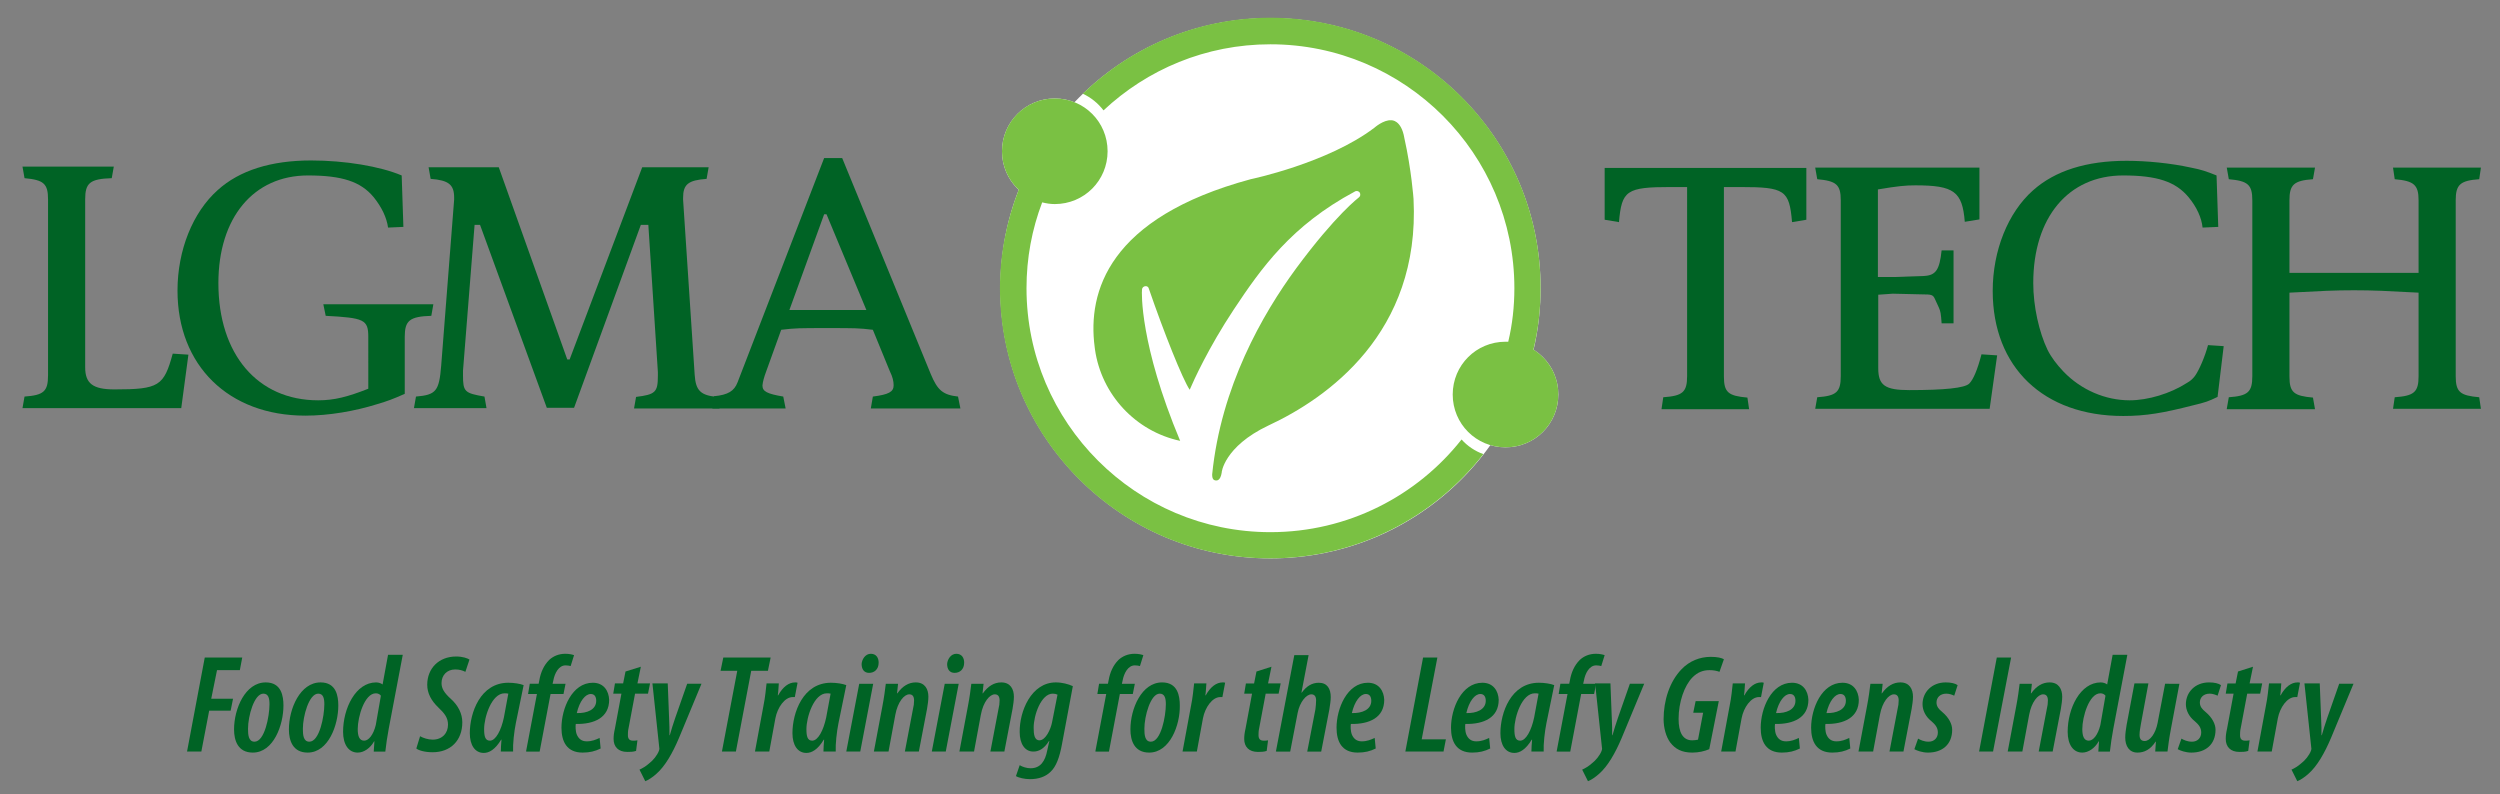 <?xml version="1.0" encoding="UTF-8"?>
<svg xmlns="http://www.w3.org/2000/svg" onmouseup="{ if(window.parent.document.onmouseup) window.parent.document.onmouseup(arguments[0]);}" xml:space="preserve" enable-background="new 0 0 733.8 233.1" viewBox="0 0 733.8 233.1" y="0px" x="0px" id="Layer_1" version="1.1" xmlns:xlink="http://www.w3.org/1999/xlink"><rect x="0" y="0" width="733.8" height="233.1" fill="#808080" stroke="none"/><g><g><g><g><circle data-cppathid="10000" r="79.3" cy="84.6" cx="372.9" fill="#FFFFFF"/><path data-cppathid="10001" d="M457.4,115.8c0,8.6-6.9,15.5-15.5,15.5c-8.6,0-15.5-6.9-15.5-15.5c0-8.6,6.9-15.5,15.5-15.5      C450.5,100.3,457.4,107.2,457.4,115.8z" fill="#FFFFFF"/><circle data-cppathid="10002" r="15.5" cy="44.4" cx="309.6" fill="#FFFFFF"/></g><g><g><path data-cppathid="10003" d="M372.3,124.9c17.2-8,44.6-27.1,42.6-66.5c0,0-0.6-8.5-2.7-17.9c-0.9-5.4-3.8-5.2-3.8-5.2       c-2.3-0.2-5,2.2-5,2.2c-13.7,10.4-36.3,15.1-36.3,15.1c-41.8,11.3-47.9,33.1-45.8,49.2c0,0,0.1,0.6,0.1,0.8       c1.9,13.2,11.9,24,25,26.8c-11.9-28.4-11.3-43.7-11.2-44.4c0-0.5,0.4-0.9,0.9-1c0.5-0.1,1,0.2,1.1,0.7       c4.4,12.8,9.9,26.6,12,29.7c1.2-2.8,5.5-12.3,12.9-23.5c8.1-12.2,16.9-24.7,35.6-34.7c0.5-0.3,1.1-0.1,1.4,0.3       c0.3,0.5,0.2,1.1-0.2,1.4c-0.1,0.1-6.8,5.1-18.4,20.8c-10,13.6-22.1,34.8-24.7,60.5c0,0-0.1,1.4,0.6,1.7       c0.7,0.3,1.8,0.3,2.2-2.2C358.5,138.9,359.2,131.1,372.3,124.9z" fill="#7AC143"/></g><g><path data-cppathid="10004" d="M450.1,102.6c1.4-5.8,2.1-11.8,2.1-18.1c0-43.8-35.5-79.3-79.3-79.3c-21.4,0-40.8,8.5-55.1,22.3       c2.4,1.1,4.5,2.8,6.1,4.9c12.8-12,30-19.4,49-19.4c39.5,0,71.6,32.1,71.6,71.6c0,5.4-0.6,10.7-1.8,15.7c-0.3,0-0.5,0-0.8,0       c-8.6,0-15.5,6.9-15.5,15.5c0,8.6,6.9,15.5,15.5,15.5c8.6,0,15.5-6.9,15.5-15.5C457.4,110.2,454.5,105.4,450.1,102.6z" fill="#7AC143"/><path data-cppathid="10005" d="M372.9,156.2c-39.5,0-71.6-32.1-71.6-71.6c0-8.9,1.6-17.3,4.6-25.2c1.2,0.3,2.4,0.5,3.7,0.5       c8.6,0,15.5-6.9,15.5-15.5c0-8.6-6.9-15.5-15.5-15.5c-8.6,0-15.5,6.9-15.5,15.5c0,4.5,1.9,8.5,4.9,11.3       c-3.5,9-5.5,18.7-5.5,28.9c0,43.8,35.5,79.3,79.3,79.3c25.4,0,48.1-12,62.6-30.6c-2.5-0.9-4.7-2.4-6.4-4.3       C415.9,145.6,395.6,156.2,372.9,156.2z" fill="#7AC143"/></g></g></g><g><g><g><g><g><path data-cppathid="10006" d="M60.1,193h11l-0.7,3.7h-6.7l-1.7,8.4h6.4l-0.7,3.5h-6.3l-2.3,12h-4.2L60.1,193z" fill="#006325"/><path data-cppathid="10007" d="M74.2,220.9c-4.4,0-5.5-3.6-5.5-6.8c0-6.1,3.3-13.8,9.3-13.8c4.6,0,5.2,4,5.2,6.8         C83.2,212.8,80.3,220.9,74.2,220.9L74.2,220.9z M74.7,217.7c3,0,4.4-7.5,4.4-11c0-1.7-0.3-3.1-1.8-3.1         c-2.7,0-4.5,6.6-4.5,10.3C72.8,215.6,72.9,217.7,74.7,217.7L74.7,217.7z" fill="#006325"/><path data-cppathid="10008" d="M90.3,220.9c-4.4,0-5.5-3.6-5.5-6.8c0-6.1,3.3-13.8,9.3-13.8c4.6,0,5.2,4,5.2,6.8         C99.3,212.8,96.4,220.9,90.3,220.9L90.3,220.9z M90.8,217.7c3,0,4.4-7.5,4.4-11c0-1.7-0.3-3.1-1.8-3.1         c-2.7,0-4.5,6.6-4.5,10.3C88.9,215.6,89,217.7,90.8,217.7L90.8,217.7z" fill="#006325"/><path data-cppathid="10009" d="M118.2,192.3l-4.1,21.6c-0.4,2.1-0.8,4.8-1,6.7h-3.4l0.2-3h-0.1c-1.1,2-3,3.3-4.8,3.3         c-2.7,0-4.3-2.4-4.3-6.1c0-6.9,3.7-14.5,9.7-14.5c0.8,0,1.5,0.3,1.9,0.6l1.6-8.7H118.2z M111.8,204.2         c-0.3-0.4-0.8-0.7-1.5-0.7c-3.3,0-5.3,6.9-5.3,10.5c0,2.1,0.5,3.4,1.9,3.4c1.3,0,2.7-1.7,3.4-4.6L111.8,204.2z" fill="#006325"/><path data-cppathid="10010" d="M123.3,216.1c0.9,0.5,2.3,1,3.7,1c2.8,0,4.5-1.9,4.5-4.4c0-2-1-3.3-2.8-5c-2.1-2-3.3-4.2-3.3-6.7         c0-4.8,3.4-8.3,8.5-8.3c1.9,0,3.3,0.5,3.9,0.9l-1.2,3.6c-0.8-0.4-1.7-0.7-3-0.7c-2.4,0-4,1.7-4,4c0,1.6,0.8,2.9,2.8,4.7         c2.1,1.9,3.3,4.3,3.3,6.8c0,5.4-3.5,8.8-8.7,8.8c-2.5,0-4.2-0.6-4.8-1.1L123.3,216.1z" fill="#006325"/><path data-cppathid="10011" d="M147,220.6c0-1.1,0.1-2.2,0.2-3.5h-0.1c-1.8,3-3.6,3.9-5.1,3.9c-2.6,0-4.1-2.3-4.1-5.8         c0-6,3.1-14.8,11.3-14.8c1.7,0,3.5,0.3,4.5,0.7l-2.3,11.2c-0.5,2.5-0.9,6.1-0.8,8.3H147z M149.2,203.6         c-0.4-0.1-0.8-0.1-1.1-0.1c-3.8,0-6,7-6,10.5c0,2.1,0.3,3.4,1.7,3.4c1.7,0,3.3-3,4.1-6.8L149.2,203.6z" fill="#006325"/><path data-cppathid="10012" d="M154.4,220.6l3.2-16.9h-2.6l0.5-3h2.6l0.2-1c0.4-2.3,1.3-4.4,2.9-6c1.2-1.1,2.8-1.8,4.7-1.8         c1.2,0,2,0.2,2.6,0.4l-1,3.2c-0.4-0.1-0.9-0.2-1.5-0.2c-2,0-3.2,2.3-3.6,4.5l-0.2,0.9h3.8l-0.6,3h-3.8l-3.2,16.9H154.4z" fill="#006325"/><path data-cppathid="10013" d="M176.3,219.7c-1.6,0.8-3.2,1.2-5.3,1.2c-4.6,0-6.2-3.2-6.2-7.3c0-5.6,3.1-13.2,9.2-13.2         c3.3,0,4.7,2.5,4.8,5c0,5.2-4.3,7.2-9.8,7.1c-0.1,0.6-0.1,2.1,0.3,3.1c0.5,1.2,1.4,2,2.9,2c1.6,0,2.7-0.5,3.8-1L176.3,219.7z          M175,205.7c0-1.2-0.5-2-1.6-2c-1.6,0-3.3,2.1-4.1,5.6C172.3,209.4,175,208.3,175,205.7L175,205.7z" fill="#006325"/><path data-cppathid="10014" d="M188.1,195.7l-1,4.9h3.7l-0.6,3h-3.8l-1.9,10.1c-0.2,0.8-0.2,1.6-0.2,2.1c0,1.1,0.5,1.6,1.5,1.6         c0.4,0,0.9,0,1.3-0.1l-0.4,3.1c-0.8,0.3-1.8,0.3-2.6,0.3c-2.6,0-4-1.5-4-3.8c0-0.9,0.1-1.8,0.4-3.1l1.9-10.2H180l0.5-3h2.4         l0.7-3.5L188.1,195.7z" fill="#006325"/><path data-cppathid="10015" d="M196,200.7l0.4,10.3c0.1,1.9,0.1,3.1,0.1,4.8h0.1c0.5-1.7,0.9-3.1,1.6-5.1l3.5-10h4.2l-6.6,15.9         c-1.9,4.5-4.1,8.3-6.6,10.5c-1.2,1.1-2.5,1.9-3.3,2.2l-1.7-3.4c0.9-0.4,1.9-1,2.8-1.8c1.2-0.9,2.4-2.4,2.9-3.7         c0.1-0.3,0.2-0.6,0.1-1l-2-18.8H196z" fill="#006325"/><path data-cppathid="10016" d="M216.4,196.9h-4.9l0.8-3.9h13.9l-0.8,3.9h-4.9l-4.5,23.7h-4.1L216.4,196.9z" fill="#006325"/><path data-cppathid="10017" d="M221.6,220.6l2.5-13.5c0.5-2.4,0.7-4.8,0.9-6.5h3.6c-0.1,1-0.1,2.1-0.3,3.5h0.1         c1.4-2.5,3.1-3.8,5-3.8c0.3,0,0.5,0,0.7,0.1l-0.8,4.2c-0.1,0-0.4,0-0.6,0c-2.4,0-4.5,3.1-5.1,6.2l-1.8,9.8H221.6z" fill="#006325"/><path data-cppathid="10018" d="M241.7,220.6c0-1.1,0.1-2.2,0.2-3.5h-0.1c-1.8,3-3.6,3.9-5.1,3.9c-2.6,0-4.1-2.3-4.1-5.8         c0-6,3.1-14.8,11.3-14.8c1.7,0,3.5,0.3,4.5,0.7l-2.3,11.2c-0.5,2.5-0.9,6.1-0.8,8.3H241.7z M243.8,203.6         c-0.4-0.1-0.8-0.1-1.1-0.1c-3.8,0-6,7-6,10.5c0,2.1,0.3,3.4,1.7,3.4c1.7,0,3.3-3,4.1-6.8L243.8,203.6z" fill="#006325"/><path data-cppathid="10019" d="M248.4,220.6l3.8-19.9h4.1l-3.8,19.9H248.4z M255.1,197.5c-1.5,0-2.2-1.1-2.2-2.6         c0.1-1.4,1.1-3,2.7-3c1.6,0,2.3,1.2,2.3,2.6C257.9,196.5,256.6,197.5,255.1,197.5L255.1,197.5z" fill="#006325"/><path data-cppathid="10020" d="M256.5,220.6l2.5-13.3c0.5-2.6,0.8-4.9,1-6.6h3.6l-0.3,2.8h0.1c1.5-2.1,3.3-3.2,5.4-3.2         c2.7,0,3.7,2,3.7,4.2c0,1.2-0.2,2.3-0.4,3.6l-2.4,12.5h-4.1l2.4-12.6c0.2-0.8,0.3-1.5,0.3-2.4c0-1.1-0.4-1.8-1.4-1.8         c-1.5,0-3.4,2.2-4.1,6l-2,10.8H256.5z" fill="#006325"/><path data-cppathid="10021" d="M273.5,220.6l3.8-19.9h4.1l-3.8,19.9H273.5z M280.2,197.5c-1.5,0-2.2-1.1-2.2-2.6         c0.1-1.4,1.1-3,2.7-3c1.6,0,2.3,1.2,2.3,2.6C283,196.5,281.7,197.5,280.2,197.5L280.2,197.5z" fill="#006325"/><path data-cppathid="10022" d="M281.6,220.6l2.5-13.3c0.5-2.6,0.8-4.9,1-6.6h3.6l-0.3,2.8h0.1c1.5-2.1,3.3-3.2,5.4-3.2         c2.7,0,3.7,2,3.7,4.2c0,1.2-0.2,2.3-0.4,3.6l-2.4,12.5h-4.1l2.4-12.6c0.2-0.8,0.3-1.5,0.3-2.4c0-1.1-0.4-1.8-1.4-1.8         c-1.5,0-3.4,2.2-4.1,6l-2,10.8H281.6z" fill="#006325"/><path data-cppathid="10023" d="M299.3,224.6c0.8,0.5,2.1,0.9,3.2,0.9c2.9,0,4.3-2.1,4.9-5.3l0.6-2.7h-0.1c-1.5,2.4-3.1,3.1-4.6,3.1         c-2.5,0-4-2.3-4-5.7c-0.1-6.1,3.4-14.6,10.6-14.6c1.9,0,3.7,0.5,5,1.1l-3.2,17.1c-0.7,3.8-1.7,6.5-3.3,8         c-1.5,1.5-3.6,2.2-6.1,2.2c-1.5,0-3.3-0.4-4.1-0.9L299.3,224.6z M310.4,203.9c-0.4-0.2-0.8-0.3-1.4-0.3         c-3.4,0-5.6,6.3-5.6,10c0,1.9,0.2,3.7,1.7,3.7c1.8,0,3.3-3.2,3.7-5.3L310.4,203.9z" fill="#006325"/><path data-cppathid="10024" d="M321.5,220.6l3.2-16.9h-2.6l0.5-3h2.6l0.2-1c0.4-2.3,1.3-4.4,2.9-6c1.2-1.1,2.8-1.8,4.7-1.8         c1.2,0,2,0.2,2.6,0.4l-1,3.2c-0.4-0.1-0.9-0.2-1.5-0.2c-2,0-3.2,2.3-3.6,4.5l-0.2,0.9h3.8l-0.6,3h-3.8l-3.2,16.9H321.5z" fill="#006325"/><path data-cppathid="10025" d="M337.3,220.9c-4.4,0-5.5-3.6-5.5-6.8c0-6.1,3.3-13.8,9.3-13.8c4.6,0,5.2,4,5.2,6.8         C346.4,212.8,343.4,220.9,337.3,220.9L337.3,220.9z M337.8,217.7c3,0,4.4-7.5,4.4-11c0-1.7-0.3-3.1-1.8-3.1         c-2.7,0-4.5,6.6-4.5,10.3C335.9,215.6,336,217.7,337.8,217.7L337.8,217.7z" fill="#006325"/><path data-cppathid="10026" d="M347.1,220.6l2.5-13.5c0.5-2.4,0.7-4.8,0.9-6.5h3.6c-0.1,1-0.1,2.1-0.3,3.5h0.1         c1.4-2.5,3.1-3.8,5-3.8c0.3,0,0.5,0,0.7,0.1l-0.8,4.2c-0.1,0-0.4,0-0.6,0c-2.4,0-4.5,3.1-5.1,6.2l-1.8,9.8H347.1z" fill="#006325"/><path data-cppathid="10027" d="M373.2,195.7l-1,4.9h3.7l-0.6,3h-3.8l-1.9,10.1c-0.2,0.8-0.2,1.6-0.2,2.1c0,1.1,0.5,1.6,1.5,1.6         c0.4,0,0.9,0,1.3-0.1l-0.4,3.1c-0.8,0.3-1.8,0.3-2.6,0.3c-2.6,0-4-1.5-4-3.8c0-0.9,0.1-1.8,0.4-3.1l1.9-10.2h-2.3l0.5-3h2.4         l0.7-3.5L373.2,195.7z" fill="#006325"/><path data-cppathid="10028" d="M374.5,220.6l5.4-28.3h4.2l-2.1,11l0.1,0c1.3-1.8,2.9-2.9,5-2.9c2.5,0,3.5,1.8,3.5,4.2         c0,1.1-0.2,2.2-0.4,3.6l-2.4,12.4h-4.1l2.4-12.4c0.1-0.8,0.2-1.8,0.2-2.6c0-1.1-0.4-1.8-1.4-1.8c-1.5,0-3.4,2.3-4,5.4         l-2.2,11.4H374.5z" fill="#006325"/><path data-cppathid="10029" d="M403.8,219.7c-1.6,0.8-3.2,1.2-5.3,1.2c-4.6,0-6.2-3.2-6.2-7.3c0-5.6,3.1-13.2,9.2-13.2         c3.3,0,4.7,2.5,4.8,5c0,5.2-4.3,7.2-9.8,7.1c-0.1,0.6-0.1,2.1,0.3,3.1c0.5,1.2,1.4,2,2.9,2c1.6,0,2.7-0.5,3.8-1L403.8,219.7z          M402.5,205.7c0-1.2-0.5-2-1.6-2c-1.6,0-3.3,2.1-4.1,5.6C399.8,209.4,402.5,208.3,402.5,205.7L402.5,205.7z" fill="#006325"/><path data-cppathid="10030" d="M417.7,193h4.2l-4.6,24h7.1l-0.7,3.6h-11.2L417.7,193z" fill="#006325"/><path data-cppathid="10031" d="M437.4,219.7c-1.6,0.8-3.2,1.2-5.3,1.2c-4.6,0-6.2-3.2-6.2-7.3c0-5.6,3.1-13.2,9.2-13.2         c3.3,0,4.7,2.5,4.8,5c0,5.2-4.3,7.2-9.8,7.1c-0.1,0.6-0.1,2.1,0.3,3.1c0.5,1.2,1.4,2,2.9,2c1.6,0,2.7-0.5,3.8-1L437.4,219.7z          M436.1,205.7c0-1.2-0.5-2-1.6-2c-1.6,0-3.3,2.1-4.1,5.6C433.3,209.4,436.1,208.3,436.1,205.7L436.1,205.7z" fill="#006325"/><path data-cppathid="10032" d="M449.5,220.6c0-1.1,0.1-2.2,0.2-3.5h-0.1c-1.8,3-3.6,3.9-5.1,3.9c-2.6,0-4.1-2.3-4.1-5.8         c0-6,3.1-14.8,11.3-14.8c1.7,0,3.5,0.3,4.5,0.7l-2.3,11.2c-0.5,2.5-0.9,6.1-0.8,8.3H449.5z M451.6,203.6         c-0.4-0.1-0.8-0.1-1.1-0.1c-3.8,0-6,7-6,10.5c0,2.1,0.3,3.4,1.7,3.4c1.7,0,3.3-3,4.1-6.8L451.6,203.6z" fill="#006325"/><path data-cppathid="10033" d="M456.9,220.6l3.2-16.9h-2.6l0.5-3h2.6l0.2-1c0.4-2.3,1.3-4.4,2.9-6c1.2-1.1,2.8-1.8,4.7-1.8         c1.2,0,2,0.2,2.6,0.4l-1,3.2c-0.4-0.1-0.9-0.2-1.5-0.2c-2,0-3.2,2.3-3.6,4.5l-0.2,0.9h3.8l-0.6,3h-3.8l-3.2,16.9H456.9z" fill="#006325"/><path data-cppathid="10034" d="M472.7,200.7l0.4,10.3c0.1,1.9,0.1,3.1,0.1,4.8h0.1c0.5-1.7,0.9-3.1,1.6-5.1l3.5-10h4.2l-6.6,15.9         c-1.9,4.5-4.1,8.3-6.6,10.5c-1.2,1.1-2.5,1.9-3.3,2.2l-1.7-3.4c0.9-0.4,1.9-1,2.8-1.8c1.2-0.9,2.4-2.4,2.9-3.7         c0.1-0.3,0.2-0.6,0.1-1l-2-18.8H472.7z" fill="#006325"/><path data-cppathid="10035" d="M501.7,219.9c-1.4,0.6-3.1,1-5,1c-3.1,0-5-1.1-6.4-2.9c-1.3-1.7-2-4.4-2-6.9c0-5.4,1.7-11,5.3-14.7         c2.3-2.4,5.4-3.6,8.5-3.6c2,0,3.2,0.3,3.9,0.7l-1.3,3.7c-0.7-0.3-1.8-0.5-2.9-0.5c-1.9,0-3.5,0.6-5,2.1         c-2.4,2.4-4.1,7.3-4.1,12.2c0,3.9,1.2,6.3,4,6.3c0.7,0,1.2-0.1,1.7-0.2l1.5-7.9H497l0.7-3.4h6.8L501.7,219.9z" fill="#006325"/><path data-cppathid="10036" d="M505.2,220.6l2.5-13.5c0.5-2.4,0.7-4.8,0.9-6.5h3.6c-0.1,1-0.1,2.1-0.3,3.5h0.1         c1.4-2.5,3.1-3.8,5-3.8c0.3,0,0.5,0,0.7,0.1l-0.8,4.2c-0.1,0-0.4,0-0.6,0c-2.4,0-4.5,3.1-5.1,6.2l-1.8,9.8H505.2z" fill="#006325"/><path data-cppathid="10037" d="M528.3,219.7c-1.6,0.8-3.2,1.2-5.3,1.2c-4.6,0-6.2-3.2-6.2-7.3c0-5.6,3.1-13.2,9.2-13.2         c3.3,0,4.7,2.5,4.8,5c0,5.2-4.3,7.2-9.8,7.1c-0.1,0.6-0.1,2.1,0.3,3.1c0.5,1.2,1.4,2,2.9,2c1.6,0,2.7-0.5,3.8-1L528.3,219.7z          M527,205.7c0-1.2-0.5-2-1.6-2c-1.6,0-3.3,2.1-4.1,5.6C524.3,209.4,527,208.3,527,205.7L527,205.7z" fill="#006325"/><path data-cppathid="10038" d="M543.1,219.7c-1.6,0.8-3.2,1.2-5.3,1.2c-4.6,0-6.2-3.2-6.2-7.3c0-5.6,3.1-13.2,9.2-13.2         c3.3,0,4.7,2.5,4.8,5c0,5.2-4.3,7.2-9.8,7.1c-0.1,0.6-0.1,2.1,0.3,3.1c0.5,1.2,1.4,2,2.9,2c1.6,0,2.7-0.5,3.8-1L543.1,219.7z          M541.8,205.7c0-1.2-0.5-2-1.6-2c-1.6,0-3.3,2.1-4.1,5.6C539,209.4,541.8,208.3,541.8,205.7L541.8,205.7z" fill="#006325"/><path data-cppathid="10039" d="M545.5,220.6l2.5-13.3c0.5-2.6,0.8-4.9,1-6.6h3.6l-0.3,2.8h0.1c1.5-2.1,3.3-3.2,5.4-3.2         c2.7,0,3.7,2,3.7,4.2c0,1.2-0.2,2.3-0.4,3.6l-2.4,12.5h-4.1l2.4-12.6c0.2-0.8,0.3-1.5,0.3-2.4c0-1.1-0.4-1.8-1.4-1.8         c-1.5,0-3.4,2.2-4.1,6l-2,10.8H545.5z" fill="#006325"/><path data-cppathid="10040" d="M563,216.8c0.7,0.4,1.7,0.9,3.1,0.9c1.7,0,2.7-1.2,2.7-2.7c0-1.4-0.7-2.3-2-3.4         c-1.6-1.3-2.5-3.1-2.5-4.9c0-3.5,2.7-6.4,6.8-6.4c1.6,0,2.8,0.3,3.5,0.8l-1,3.1c-0.6-0.3-1.5-0.6-2.3-0.6         c-1.8,0-2.9,1.1-2.9,2.6c0,1.2,0.7,2,1.7,2.8c1.9,1.6,2.9,3.5,2.9,5.2c0,4.3-2.9,6.7-7.1,6.7c-1.7,0-3.3-0.6-4-1L563,216.8z" fill="#006325"/><path data-cppathid="10041" d="M590.3,193l-5.3,27.6h-4.1l5.2-27.6H590.3z" fill="#006325"/><path data-cppathid="10042" d="M589.3,220.6l2.5-13.3c0.5-2.6,0.8-4.9,1-6.6h3.6l-0.3,2.8h0.1c1.5-2.1,3.3-3.2,5.4-3.2         c2.7,0,3.7,2,3.7,4.2c0,1.2-0.2,2.3-0.4,3.6l-2.4,12.5h-4.1l2.4-12.6c0.2-0.8,0.3-1.5,0.3-2.4c0-1.1-0.4-1.8-1.4-1.8         c-1.5,0-3.4,2.2-4.1,6l-2,10.8H589.3z" fill="#006325"/><path data-cppathid="10043" d="M624.4,192.3l-4.1,21.6c-0.4,2.1-0.8,4.8-1,6.7h-3.4l0.2-3h-0.1c-1.1,2-3,3.3-4.8,3.3         c-2.7,0-4.3-2.4-4.3-6.1c0-6.9,3.7-14.5,9.7-14.5c0.8,0,1.5,0.3,1.9,0.6l1.6-8.7H624.4z M618,204.2c-0.3-0.4-0.8-0.7-1.5-0.7         c-3.3,0-5.3,6.9-5.3,10.5c0,2.1,0.5,3.4,1.9,3.4c1.3,0,2.7-1.7,3.4-4.6L618,204.2z" fill="#006325"/><path data-cppathid="10044" d="M639.7,200.7l-2.5,13.3c-0.5,2.6-0.8,4.9-1,6.6h-3.6l0.2-2.9l-0.1,0c-1.5,2.3-3.3,3.2-5.3,3.2         c-2.5,0-3.6-2-3.6-4.4c0-1.2,0.2-2.4,0.4-3.7l2.3-12.2h4.1l-2.2,11.9c-0.2,1.2-0.4,2.2-0.4,3.2c0,1.1,0.4,1.8,1.5,1.8         c1.6,0,3.2-2.2,3.8-5.3l2.2-11.5H639.7z" fill="#006325"/><path data-cppathid="10045" d="M640.3,216.8c0.7,0.4,1.7,0.9,3.1,0.9c1.7,0,2.7-1.2,2.7-2.7c0-1.4-0.7-2.3-2-3.4         c-1.6-1.3-2.5-3.1-2.5-4.9c0-3.5,2.7-6.4,6.8-6.4c1.6,0,2.8,0.3,3.5,0.8l-1,3.1c-0.6-0.3-1.5-0.6-2.3-0.6         c-1.8,0-2.9,1.1-2.9,2.6c0,1.2,0.7,2,1.7,2.8c1.9,1.6,2.9,3.5,2.9,5.2c0,4.3-2.9,6.7-7.1,6.7c-1.7,0-3.3-0.6-4-1L640.3,216.8         z" fill="#006325"/><path data-cppathid="10046" d="M661.3,195.7l-1,4.9h3.7l-0.6,3h-3.8l-1.9,10.1c-0.2,0.8-0.2,1.6-0.2,2.1c0,1.1,0.5,1.6,1.5,1.6         c0.4,0,0.9,0,1.3-0.1l-0.4,3.1c-0.8,0.3-1.8,0.3-2.6,0.3c-2.6,0-4-1.5-4-3.8c0-0.9,0.1-1.8,0.4-3.1l1.9-10.2h-2.3l0.5-3h2.4         l0.7-3.5L661.3,195.7z" fill="#006325"/><path data-cppathid="10047" d="M662.6,220.6l2.5-13.5c0.5-2.4,0.7-4.8,0.9-6.5h3.6c-0.1,1-0.1,2.1-0.3,3.5h0.1         c1.4-2.5,3.1-3.8,5-3.8c0.3,0,0.5,0,0.7,0.1l-0.8,4.2c-0.1,0-0.4,0-0.6,0c-2.4,0-4.5,3.1-5.1,6.2l-1.8,9.8H662.6z" fill="#006325"/><path data-cppathid="10048" d="M680.9,200.7l0.4,10.3c0.1,1.9,0.1,3.1,0.1,4.8h0.1c0.5-1.7,0.9-3.1,1.6-5.1l3.5-10h4.2l-6.6,15.9         c-1.9,4.5-4.1,8.3-6.6,10.5c-1.2,1.1-2.5,1.9-3.3,2.2l-1.7-3.4c0.9-0.4,1.9-1,2.8-1.8c1.2-0.9,2.4-2.4,2.9-3.7         c0.1-0.3,0.2-0.6,0.1-1l-2-18.8H680.9z" fill="#006325"/></g></g></g></g></g></g><g><g><g><g><g><g><g><path data-cppathid="10049" d="M6.6,119.8l0.6-3.4c5.6-0.4,6.9-1.5,6.9-6.2V58.5c0-4.6-1.3-5.7-6.9-6.2l-0.6-3.4h26.8l-0.6,3.4          c-6.4,0.2-7.8,1.4-7.8,6.2v49.3c0,4.8,2.3,6.5,8.6,6.5c13.1,0,14.5-1,17.1-10.5l4.6,0.3l-2.1,15.7H6.6z" fill="#006325"/><path data-cppathid="10050" d="M94.9,89.3h32.3l-0.6,3.4c-6.4,0.2-7.8,1.4-7.8,6.2v16.7c-3.6,1.6-5,2.1-8,3          c-6.7,2.1-14.3,3.4-21.2,3.4c-22.5,0-37.5-14.7-37.5-36.7c0-11.9,4.5-23,11.8-29.5c6.4-5.8,15.7-8.7,27.4-8.7          c9.9,0,20.2,1.7,26.6,4.4l0.5,15.1l-4.5,0.2c-0.4-2.9-1.8-5.9-4.2-8.9c-3.8-4.6-9.3-6.4-19.3-6.4c-16,0-26.3,12.4-26.3,31.6          c0,20.9,11.5,34.4,29.3,34.4c4.7,0,8.6-1,14.7-3.4V98.9c0-5.1-1.2-5.6-12.5-6.2L94.9,89.3z" fill="#006325"/><path data-cppathid="10051" d="M121.5,119.8l0.6-3.4c5.9-0.5,6.8-1.6,7.4-9.1l3.8-48.7c0-0.2,0-0.4,0-0.6c0-3.8-1.6-5.1-6.9-5.5          l-0.6-3.4h20.6l20.1,56.4h0.7l21.3-56.4H208l-0.6,3.4c-5.4,0.4-6.9,1.6-6.9,5.6c0,0.2,0,0.3,0,0.5l3.4,51.4          c0.3,4.6,1.7,6.1,6.7,6.5l0.6,3.4h-25.1l0.6-3.4c5.7-0.7,6.4-1.4,6.4-6.2c0-0.3,0-0.7,0-1.1L190.3,66h-2.2l-19.6,53.7h-8          L140.9,66h-1.6l-3.4,42.8c0,0.4,0,1,0,1.4c0,4.8,0.5,5.2,6.3,6.2l0.6,3.4H121.5z" fill="#006325"/><path data-cppathid="10052" d="M209.1,119.8l0.5-3.5c4.1-0.4,5.9-1.5,6.9-4.1l25.4-65.8h5.3l26,63.4c2,4.8,3.6,6.1,8,6.6l0.7,3.5          h-26.3l0.6-3.5c4.7-0.6,6.1-1.4,6.1-3.3c0-1.2-0.3-2.5-1.1-4.1l-5-12.2c-4.1-0.5-5.2-0.5-13.4-0.5c-8.2,0-9.3,0-13.5,0.5          l-4.4,12.2c-0.6,1.6-1,3-1.1,4.1v0.1c0,1.7,1.4,2.4,6.1,3.2l0.7,3.5H209.1z M231.7,91h22.6l-11.7-28.1h-0.7L231.7,91z" fill="#006325"/></g></g></g></g></g></g></g><g><g><g><path data-cppathid="10053" d="M487.7,120l0.5-3.4c5.7-0.4,7-1.5,7-6.2V54.9c-1.8,0-3.4,0-4.8,0c-13,0-14.4,1-15.2,10.3l-4.2-0.7V49.3      h59.2v15.2l-4.2,0.7c-0.8-9.4-2.1-10.3-15.2-10.3c-1.2,0-2.8,0-4.8,0v55.6c0,4.7,1.3,5.7,6.9,6.2l0.5,3.4H487.7z" fill="#006325"/><path data-cppathid="10054" d="M532.8,120l0.6-3.4c5.6-0.4,6.9-1.5,6.9-6.2V58.8c0-4.6-1.3-5.7-6.9-6.2l-0.6-3.4h48.2v15.2l-4.3,0.7      c-0.7-8.9-3.2-10.7-14.5-10.7c-2.8,0-5.1,0.2-11,1.2v25.7h4.9l8.7-0.3c3.4-0.2,4.5-1.8,5.1-7.5h3.5v21.4h-3.5      c-0.2-2.8-0.3-3.5-0.8-4.6l-1.1-2.4c-0.6-1.4-1-1.5-3.9-1.5l-8.5-0.2l-4.3,0.3v21.6c0,5,2,6.4,9.1,6.4c10.4,0,16.2-0.6,17.6-1.9      c1.2-1.2,2.4-4,3.6-8.6l4.6,0.3L584,120H532.8z" fill="#006325"/><path data-cppathid="10055" d="M650.9,116.5c-2.7,1.3-3.5,1.6-7.3,2.5c-8.6,2.2-13.7,3.1-20.4,3.1c-23.4,0-38.3-14.3-38.3-36.7      c0-11.9,4.5-23,11.8-29.5c6.5-5.8,15.7-8.7,27.5-8.7c5.9,0,13,0.7,18.9,2c3.1,0.6,4.5,1.1,7.5,2.3l0.5,15.1l-4.6,0.2      c-0.3-2.9-1.7-6-4.1-8.9c-3.8-4.6-9.3-6.4-19.2-6.4c-16.1,0-26.4,12.3-26.4,31.6c0,6.8,1.7,14.4,4.2,19.6      c1.1,2.2,2.7,4.3,4.7,6.4c5.1,5.3,12.2,8.4,19.4,8.4c5.4,0,12-2,16.8-5.1c1.1-0.6,1.9-1.4,2.4-2.1c1.2-1.7,2.9-5.6,3.8-9      l4.6,0.3L650.9,116.5z" fill="#006325"/><path data-cppathid="10056" d="M653.6,120l0.6-3.4c5.6-0.4,6.9-1.5,6.9-6.2V58.8c0-4.6-1.3-5.7-6.9-6.2l-0.6-3.4h25.9l-0.6,3.4      c-5.6,0.4-6.9,1.6-6.9,6.2v21.3h37.9V58.8c0-4.6-1.4-5.7-7-6.2l-0.5-3.4h25.8l-0.5,3.4c-5.6,0.4-6.9,1.6-6.9,6.2v51.6      c0,4.7,1.3,5.7,6.9,6.2l0.5,3.4h-25.8l0.5-3.4c5.7-0.4,7-1.5,7-6.2V85.9c-9.3-0.5-13.4-0.7-19-0.7c-5.6,0-9.5,0.2-18.9,0.7v24.6      c0,4.7,1.3,5.7,6.9,6.2l0.6,3.4H653.6z" fill="#006325"/></g></g></g></g></svg>